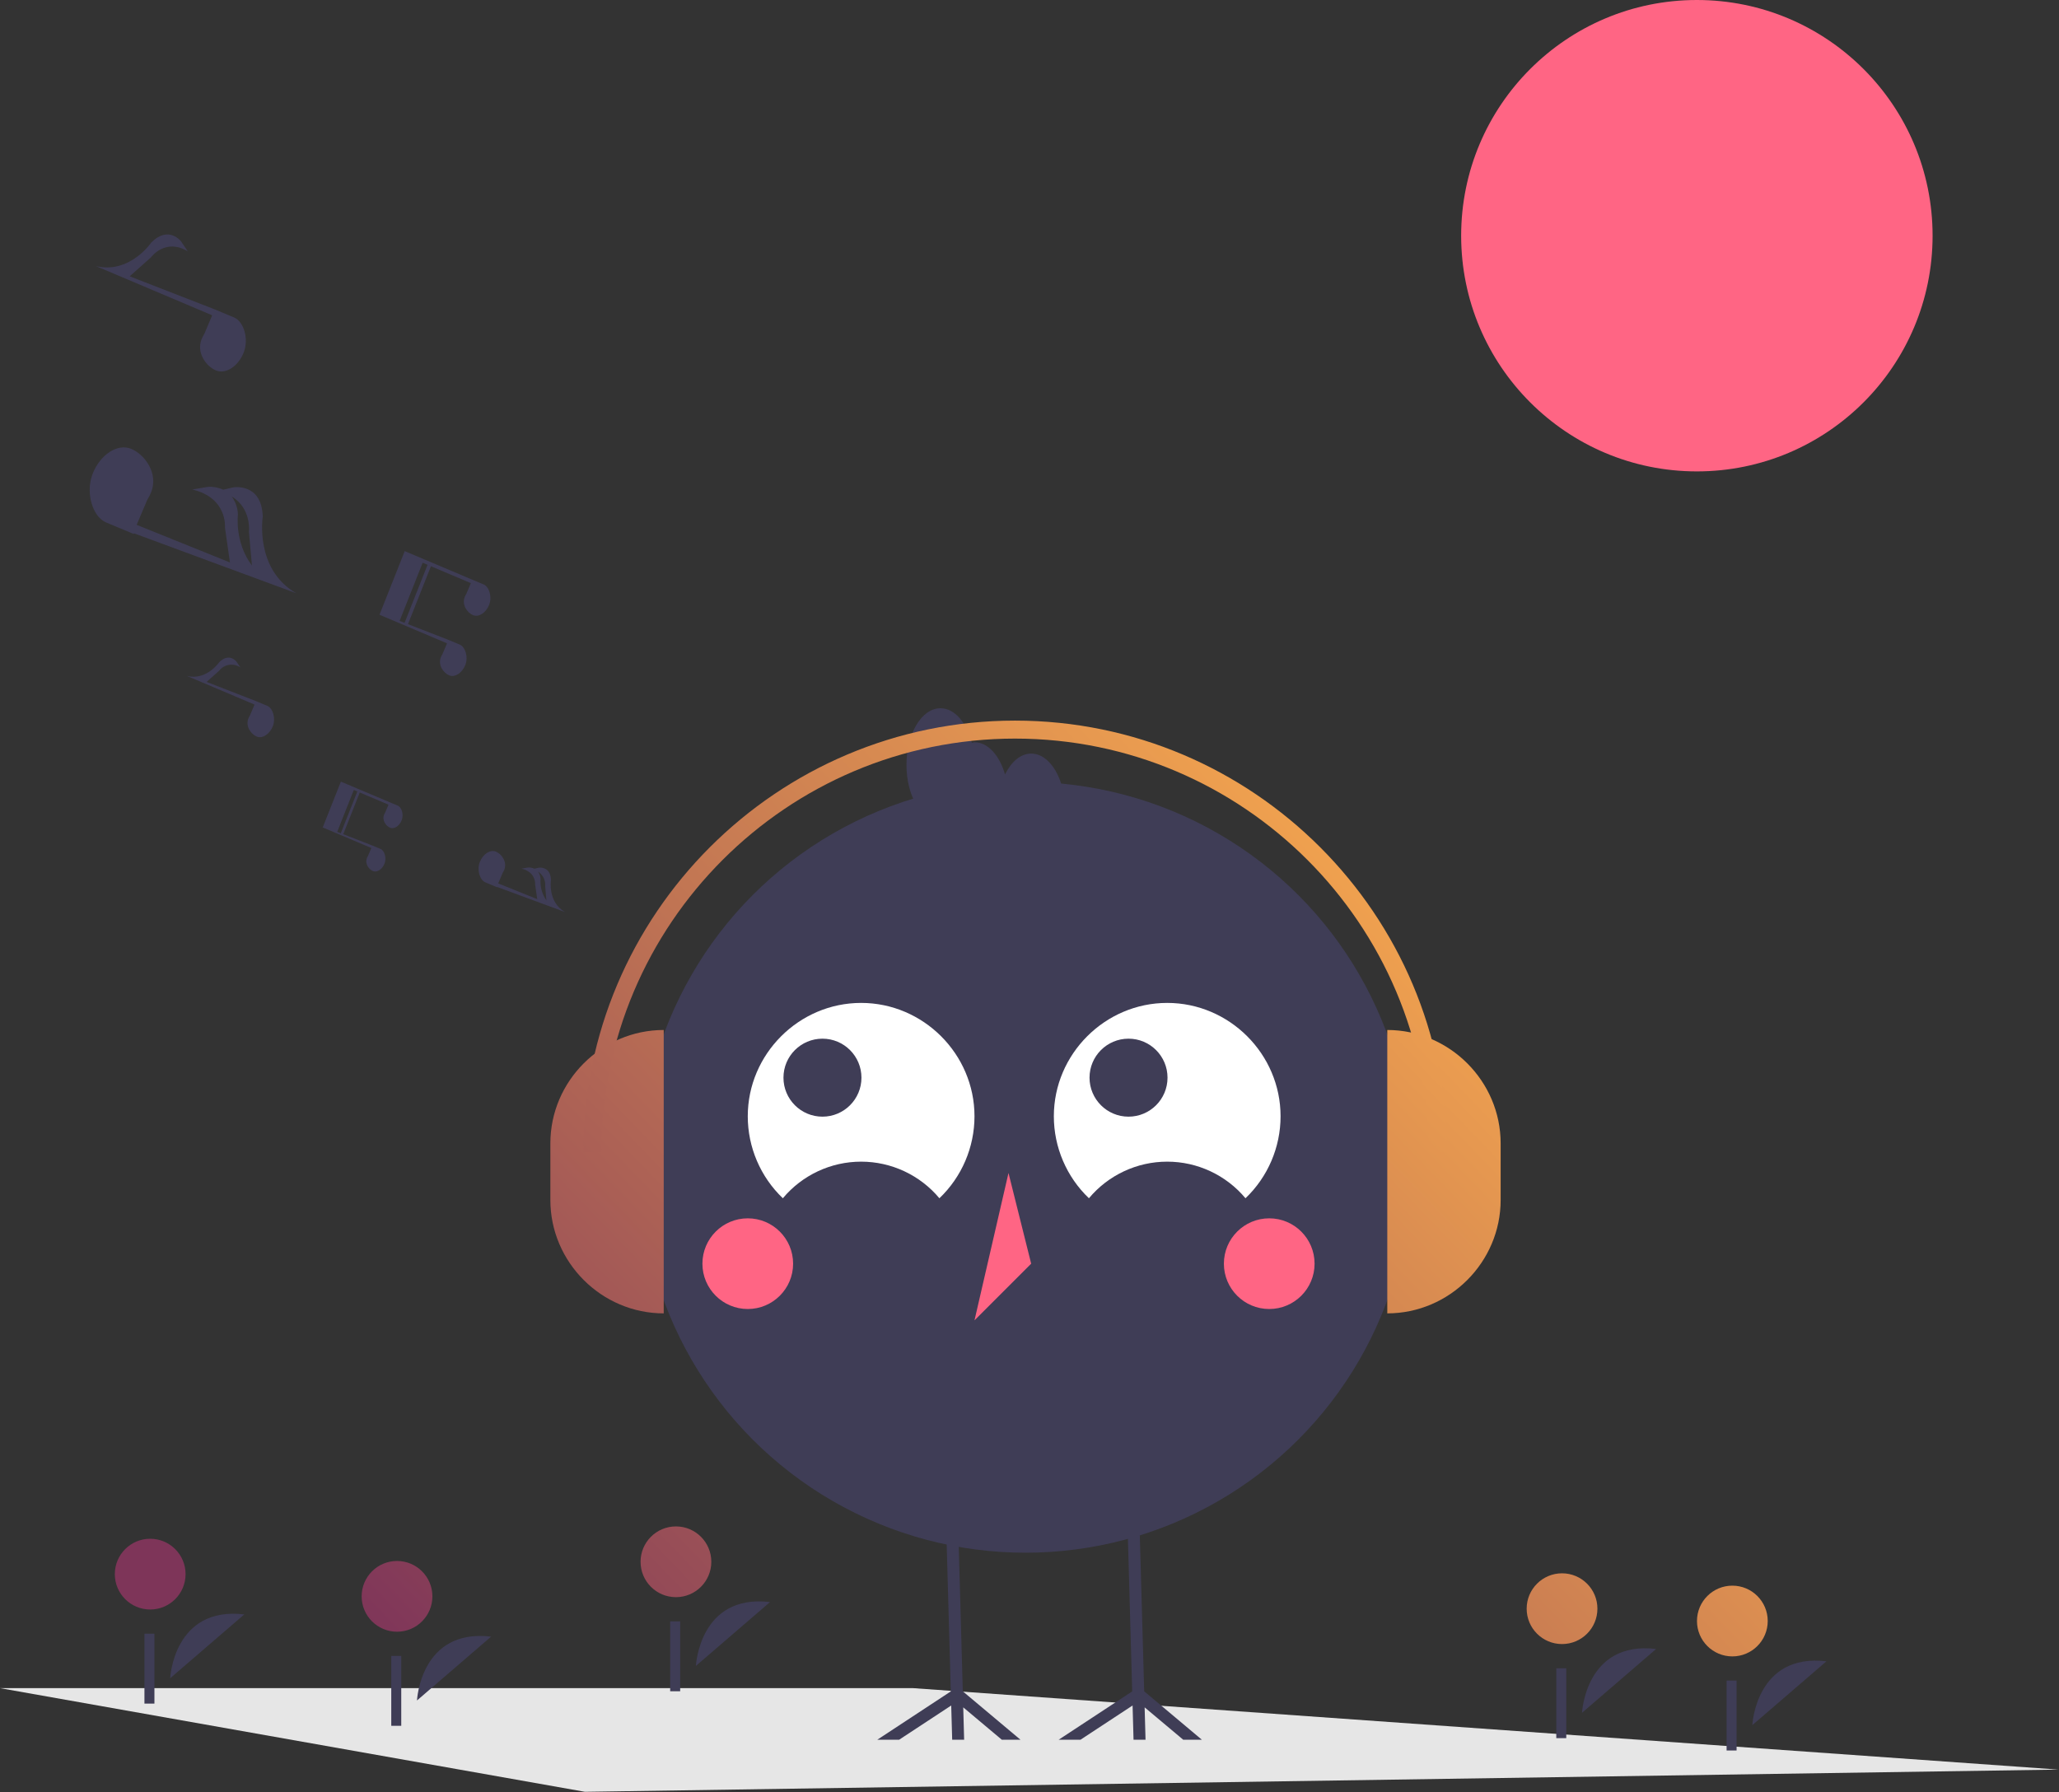 <?xml version="1.0" encoding="UTF-8" standalone="no"?>
<!DOCTYPE svg PUBLIC "-//W3C//DTD SVG 1.1//EN" "http://www.w3.org/Graphics/SVG/1.1/DTD/svg11.dtd">
<svg width="100%" height="100%" viewBox="0 0 888 773" version="1.1" xmlns="http://www.w3.org/2000/svg" xmlns:xlink="http://www.w3.org/1999/xlink" xml:space="preserve" xmlns:serif="http://www.serif.com/" style="fill-rule:evenodd;clip-rule:evenodd;stroke-linejoin:round;stroke-miterlimit:2;">
    <rect x="0" y="0" width="888" height="773" fill="#333333" stroke="none"/>
    <path d="M887.772,763.25L252.263,772.831L0,728.121L393.817,728.121L887.772,763.25Z" style="fill:rgb(230,230,230);fill-rule:nonzero;"/>
    <circle cx="731.822" cy="101.66" r="101.66" style="fill:rgb(255,101,132);"/>
    <g transform="matrix(1,0,0,1,-156.114,-63.585)">
        <path d="M335.954,797.02C335.954,797.02 337.441,765.861 367.925,769.483" style="fill:rgb(63,61,86);fill-rule:nonzero;"/>
    </g>
    <circle cx="171.227" cy="688.526" r="15.257" style="fill:url(#_Linear1);"/>
    <rect x="168.744" y="714.218" width="4.307" height="30.147" style="fill:rgb(63,61,86);"/>
    <g transform="matrix(1,0,0,1,-156.114,-63.585)">
        <path d="M838.401,802.342C838.401,802.342 839.888,771.183 870.372,774.805" style="fill:rgb(63,61,86);fill-rule:nonzero;"/>
    </g>
    <circle cx="673.673" cy="693.849" r="15.257" style="fill:url(#_Linear2);"/>
    <rect x="671.191" y="719.541" width="4.307" height="30.147" style="fill:rgb(63,61,86);"/>
    <g transform="matrix(1,0,0,1,-156.114,-63.585)">
        <path d="M911.851,807.665C911.851,807.665 913.338,776.506 943.823,780.128" style="fill:rgb(63,61,86);fill-rule:nonzero;"/>
    </g>
    <circle cx="747.124" cy="699.171" r="15.257" style="fill:url(#_Linear3);"/>
    <rect x="744.642" y="724.863" width="4.307" height="30.147" style="fill:rgb(63,61,86);"/>
    <g transform="matrix(1,0,0,1,-156.114,-63.585)">
        <path d="M456.243,782.116C456.243,782.116 457.73,750.958 488.214,754.579" style="fill:rgb(63,61,86);fill-rule:nonzero;"/>
    </g>
    <circle cx="291.516" cy="673.623" r="15.257" style="fill:url(#_Linear4);"/>
    <rect x="289.033" y="699.315" width="4.307" height="30.147" style="fill:rgb(63,61,86);"/>
    <g transform="matrix(1,0,0,1,-156.114,-63.585)">
        <path d="M229.504,787.439C229.504,787.439 230.991,756.28 261.475,759.902" style="fill:rgb(63,61,86);fill-rule:nonzero;"/>
    </g>
    <circle cx="64.776" cy="678.946" r="15.257" style="fill:url(#_Linear5);"/>
    <rect x="62.294" y="704.638" width="4.307" height="30.147" style="fill:rgb(63,61,86);"/>
    <circle cx="442.277" cy="503.482" r="166.228" style="fill:rgb(63,61,86);"/>
    <g transform="matrix(1,0,0,1,-156.114,-63.585)">
        <path d="M493.74,580.41C502.092,570.411 514.47,564.622 527.499,564.622C540.528,564.622 552.906,570.411 561.259,580.41C570.918,571.189 576.39,558.401 576.39,545.047C576.39,518.226 554.32,496.156 527.499,496.156C500.679,496.156 478.609,518.226 478.609,545.047C478.609,558.401 484.08,571.189 493.74,580.41Z" style="fill:white;fill-rule:nonzero;"/>
    </g>
    <g transform="matrix(1,0,0,1,-156.114,-63.585)">
        <path d="M625.745,580.41C634.097,570.411 646.475,564.622 659.504,564.622C672.533,564.622 684.911,570.411 693.264,580.41C702.923,571.189 708.395,558.401 708.395,545.047C708.395,518.226 686.325,496.156 659.504,496.156C632.683,496.156 610.613,518.226 610.613,545.047C610.613,558.401 616.085,571.189 625.745,580.41Z" style="fill:white;fill-rule:nonzero;"/>
    </g>
    <circle cx="354.707" cy="464.814" r="16.818" style="fill:rgb(63,61,86);"/>
    <circle cx="486.707" cy="464.814" r="16.818" style="fill:rgb(63,61,86);"/>
    <circle cx="322.495" cy="545.039" r="19.556" style="fill:rgb(255,101,132);"/>
    <circle cx="547.392" cy="545.039" r="19.556" style="fill:rgb(255,101,132);"/>
    <path d="M434.943,505.926L420.276,569.484L444.721,545.039L434.943,505.926Z" style="fill:rgb(255,101,132);fill-rule:nonzero;"/>
    <path d="M510.307,750.38L493.655,736.404L494.043,750.38L488.871,750.38L488.458,735.602L465.975,750.38L456.563,750.38L488.29,729.526L487.061,685.737L486.143,652.666L491.302,652.524L492.233,685.737L493.461,729.487L518.348,750.38L510.307,750.38Z" style="fill:rgb(63,61,86);fill-rule:nonzero;"/>
    <path d="M432.076,750.38L415.424,736.404L415.812,750.38L410.654,750.38L410.24,735.602L387.757,750.38L378.345,750.38L410.059,729.526L408.831,685.737L407.913,652.666L413.084,652.524L414.015,685.737L415.23,729.487L440.118,750.38L432.076,750.38Z" style="fill:rgb(63,61,86);fill-rule:nonzero;"/>
    <g transform="matrix(1,0,0,1,-156.114,-63.585)">
        <path d="M600.835,388.616C596.274,388.616 592.25,392.159 589.56,397.601C587.189,389.418 582.208,383.727 576.39,383.727C575.995,383.766 575.602,383.832 575.216,383.924C572.979,375.187 567.782,369.059 561.723,369.059C553.622,369.059 547.056,380.004 547.056,393.505C547.056,407.006 553.622,417.95 561.723,417.95C562.118,417.911 562.51,417.845 562.897,417.753C565.133,426.49 570.331,432.617 576.39,432.617C580.951,432.617 584.975,429.074 587.665,423.632C590.036,431.815 595.018,437.506 600.835,437.506C608.936,437.506 615.502,426.562 615.502,413.061C615.502,399.56 608.936,388.616 600.835,388.616Z" style="fill:rgb(63,61,86);fill-rule:nonzero;"/>
    </g>
    <g transform="matrix(-1,-7.65714e-16,7.65714e-16,-1,679.724,1074.31)">
        <path d="M393.474,507.833C420.294,507.833 442.364,529.903 442.364,556.724L442.364,581.169C442.364,607.99 420.294,630.06 393.474,630.06L393.474,507.833Z" style="fill:url(#_Linear6);fill-rule:nonzero;"/>
    </g>
    <path d="M598.303,444.248C598.303,444.248 598.303,444.248 598.304,444.248C625.124,444.248 647.194,466.318 647.194,493.139L647.194,517.584C647.194,544.405 625.124,566.475 598.304,566.475L598.304,444.248L598.303,444.248Z" style="fill:url(#_Linear7);fill-rule:nonzero;"/>
    <g transform="matrix(1,0,0,1,-156.114,-63.585)">
        <path d="M780.037,560.565L772.28,560.565C772.28,462.188 692.244,382.151 593.866,382.151C495.488,382.151 415.452,462.188 415.452,560.565L407.695,560.565C407.695,457.91 491.211,374.394 593.866,374.394C696.521,374.394 780.037,457.91 780.037,560.565Z" style="fill:url(#_Linear8);fill-rule:nonzero;"/>
    </g>
    <g transform="matrix(1,0,0,1,-156.114,-63.585)">
        <path d="M327.661,411.058L327.663,411.055L324.018,409.537L308.642,403.037L303.13,400.707L302.707,401.775L295.303,420.469L316.14,429.288L316.249,429.387L314.845,432.698C314.653,433.001 314.489,433.321 314.355,433.654C313.372,436.137 315.23,438.608 316.986,439.303C318.742,439.999 320.963,438.549 321.947,436.066C322.917,433.616 321.969,430.504 320.257,429.752L320.259,429.749L316.614,428.231L304.148,423.385L311.271,405.4L310.215,404.982L303.089,422.974L301.548,422.374L308.701,404.312L308.89,404.392L323.544,410.594L323.653,410.693L322.249,414.004C322.057,414.307 321.893,414.627 321.759,414.96C320.776,417.443 322.633,419.914 324.39,420.609C326.146,421.305 328.367,419.855 329.35,417.372C330.321,414.922 329.372,411.81 327.661,411.058Z" style="fill:rgb(63,61,86);fill-rule:nonzero;"/>
    </g>
    <g transform="matrix(1,0,0,1,-156.114,-63.585)">
        <path d="M399.781,456.952C392.217,452.627 393.731,443.137 393.731,443.137C393.54,436.972 388.447,437.844 388.447,437.844L386.593,438.268C385.732,437.868 384.783,437.693 383.836,437.758L381.016,438.232C387.438,439.741 386.91,445.113 386.91,445.113L387.81,451.394L370.984,444.606L372.916,440.051C373.183,439.63 373.41,439.186 373.596,438.724C374.962,435.274 372.382,431.843 369.943,430.877C367.504,429.911 364.419,431.925 363.053,435.374C361.705,438.776 363.022,443.099 365.399,444.143L365.397,444.147L370.459,446.255L370.496,446.135L399.781,456.952ZM391.237,445.916L391.776,451.928C389.872,449.256 388.976,445.992 389.25,442.721C389.206,441.558 388.813,440.434 388.124,439.496C390.282,440.879 391.488,443.365 391.237,445.916L391.237,445.916Z" style="fill:rgb(63,61,86);fill-rule:nonzero;"/>
    </g>
    <g transform="matrix(1,0,0,1,-156.114,-63.585)">
        <path d="M271.433,368.041L271.435,368.037L266.373,365.929L245.219,357.705L250.558,352.955C252.715,350.079 256.813,349.408 259.775,351.445L258.118,348.982C258.118,348.982 255.003,344.859 250.643,349.222C250.643,349.222 245.248,357.175 236.774,355.148L265.714,367.397L265.866,367.534L263.916,372.133C263.649,372.553 263.421,372.997 263.236,373.46C261.87,376.909 264.45,380.34 266.889,381.306C269.328,382.272 272.413,380.259 273.779,376.81C275.127,373.407 273.81,369.085 271.433,368.041Z" style="fill:rgb(63,61,86);fill-rule:nonzero;"/>
    </g>
    <g transform="matrix(1,0,0,1,-156.114,-63.585)">
        <path d="M348.88,341.126L346.929,345.724C346.663,346.145 346.435,346.589 346.249,347.051C344.883,350.501 347.463,353.932 349.902,354.898C352.341,355.864 355.426,353.851 356.792,350.401C358.14,346.999 356.823,342.677 354.446,341.632L354.448,341.628L349.387,339.52L332.072,332.789L341.965,307.81L340.499,307.229L330.601,332.218L328.46,331.386L338.396,306.299L338.658,306.41L359.011,315.024L359.163,315.162L357.213,319.76C356.946,320.181 356.718,320.625 356.532,321.087C355.166,324.537 357.746,327.968 360.185,328.934C362.625,329.9 365.71,327.887 367.076,324.437C368.423,321.035 367.106,316.712 364.729,315.668L364.731,315.664L359.67,313.556L338.985,304.812L338.984,304.812L338.313,304.528L330.658,301.292L319.788,328.739L348.728,340.988L348.88,341.126Z" style="fill:rgb(63,61,86);fill-rule:nonzero;"/>
    </g>
    <g transform="matrix(1,0,0,1,-156.114,-63.585)">
        <path d="M257.167,200.556L257.171,200.549L248.458,196.921L212.042,182.765L221.233,174.587C221.233,174.587 227.346,166.104 237.099,171.988L234.247,167.749C234.247,167.749 228.885,160.65 221.379,168.161C221.379,168.161 212.092,181.852 197.505,178.362L247.324,199.448L247.585,199.685L244.228,207.6C243.769,208.325 243.376,209.089 243.057,209.885C240.705,215.823 245.147,221.729 249.345,223.392C253.544,225.055 258.855,221.59 261.207,215.652C263.526,209.795 261.259,202.354 257.167,200.556Z" style="fill:rgb(63,61,86);fill-rule:nonzero;"/>
    </g>
    <g transform="matrix(1,0,0,1,-156.114,-63.585)">
        <path d="M283.907,319.47C265.823,309.13 269.441,286.44 269.441,286.44C268.986,271.699 256.808,273.786 256.808,273.786L252.375,274.797C250.316,273.842 248.049,273.422 245.784,273.578L239.042,274.713C254.395,278.32 253.134,291.164 253.134,291.164L255.284,306.181L215.055,289.952L219.674,279.061C220.313,278.055 220.857,276.993 221.301,275.888C224.568,267.641 218.399,259.437 212.567,257.128C206.735,254.818 199.359,259.631 196.093,267.878C192.871,276.013 196.02,286.348 201.703,288.844L201.698,288.854L213.8,293.894L213.89,293.609L283.907,319.47ZM263.478,293.084L264.773,307.508C257.177,297.425 258.73,285.446 258.73,285.446C258.623,282.664 257.684,279.977 256.036,277.734C264.761,282.956 263.478,293.084 263.478,293.084L263.478,293.084Z" style="fill:rgb(63,61,86);fill-rule:nonzero;"/>
    </g>
    <defs>
        <linearGradient id="_Linear1" x1="0" y1="0" x2="1" y2="0" gradientUnits="userSpaceOnUse" gradientTransform="matrix(422,-407,407,422,234,785)"><stop offset="0" style="stop-color:rgb(126,53,89);stop-opacity:1"/><stop offset="0.4" style="stop-color:rgb(175,100,85);stop-opacity:1"/><stop offset="1" style="stop-color:rgb(250,171,78);stop-opacity:1"/></linearGradient>
        <linearGradient id="_Linear2" x1="0" y1="0" x2="1" y2="0" gradientUnits="userSpaceOnUse" gradientTransform="matrix(422,-407,407,422,234,785)"><stop offset="0" style="stop-color:rgb(126,53,89);stop-opacity:1"/><stop offset="0.4" style="stop-color:rgb(175,100,85);stop-opacity:1"/><stop offset="1" style="stop-color:rgb(250,171,78);stop-opacity:1"/></linearGradient>
        <linearGradient id="_Linear3" x1="0" y1="0" x2="1" y2="0" gradientUnits="userSpaceOnUse" gradientTransform="matrix(422,-407,407,422,234,785)"><stop offset="0" style="stop-color:rgb(126,53,89);stop-opacity:1"/><stop offset="0.4" style="stop-color:rgb(175,100,85);stop-opacity:1"/><stop offset="1" style="stop-color:rgb(250,171,78);stop-opacity:1"/></linearGradient>
        <linearGradient id="_Linear4" x1="0" y1="0" x2="1" y2="0" gradientUnits="userSpaceOnUse" gradientTransform="matrix(422,-407,407,422,234,785)"><stop offset="0" style="stop-color:rgb(126,53,89);stop-opacity:1"/><stop offset="0.4" style="stop-color:rgb(175,100,85);stop-opacity:1"/><stop offset="1" style="stop-color:rgb(250,171,78);stop-opacity:1"/></linearGradient>
        <linearGradient id="_Linear5" x1="0" y1="0" x2="1" y2="0" gradientUnits="userSpaceOnUse" gradientTransform="matrix(422,-407,407,422,234,785)"><stop offset="0" style="stop-color:rgb(126,53,89);stop-opacity:1"/><stop offset="0.4" style="stop-color:rgb(175,100,85);stop-opacity:1"/><stop offset="1" style="stop-color:rgb(250,171,78);stop-opacity:1"/></linearGradient>
        <linearGradient id="_Linear6" x1="0" y1="0" x2="1" y2="0" gradientUnits="userSpaceOnUse" gradientTransform="matrix(-422,407,-407,-422,445.724,289.308)"><stop offset="0" style="stop-color:rgb(126,53,89);stop-opacity:1"/><stop offset="0.4" style="stop-color:rgb(175,100,85);stop-opacity:1"/><stop offset="1" style="stop-color:rgb(250,171,78);stop-opacity:1"/></linearGradient>
        <linearGradient id="_Linear7" x1="0" y1="0" x2="1" y2="0" gradientUnits="userSpaceOnUse" gradientTransform="matrix(422,-407,407,422,234,785)"><stop offset="0" style="stop-color:rgb(126,53,89);stop-opacity:1"/><stop offset="0.4" style="stop-color:rgb(175,100,85);stop-opacity:1"/><stop offset="1" style="stop-color:rgb(250,171,78);stop-opacity:1"/></linearGradient>
        <linearGradient id="_Linear8" x1="0" y1="0" x2="1" y2="0" gradientUnits="userSpaceOnUse" gradientTransform="matrix(422,-407,407,422,390.114,848.585)"><stop offset="0" style="stop-color:rgb(126,53,89);stop-opacity:1"/><stop offset="0.4" style="stop-color:rgb(175,100,85);stop-opacity:1"/><stop offset="1" style="stop-color:rgb(250,171,78);stop-opacity:1"/></linearGradient>
    </defs>
</svg>
